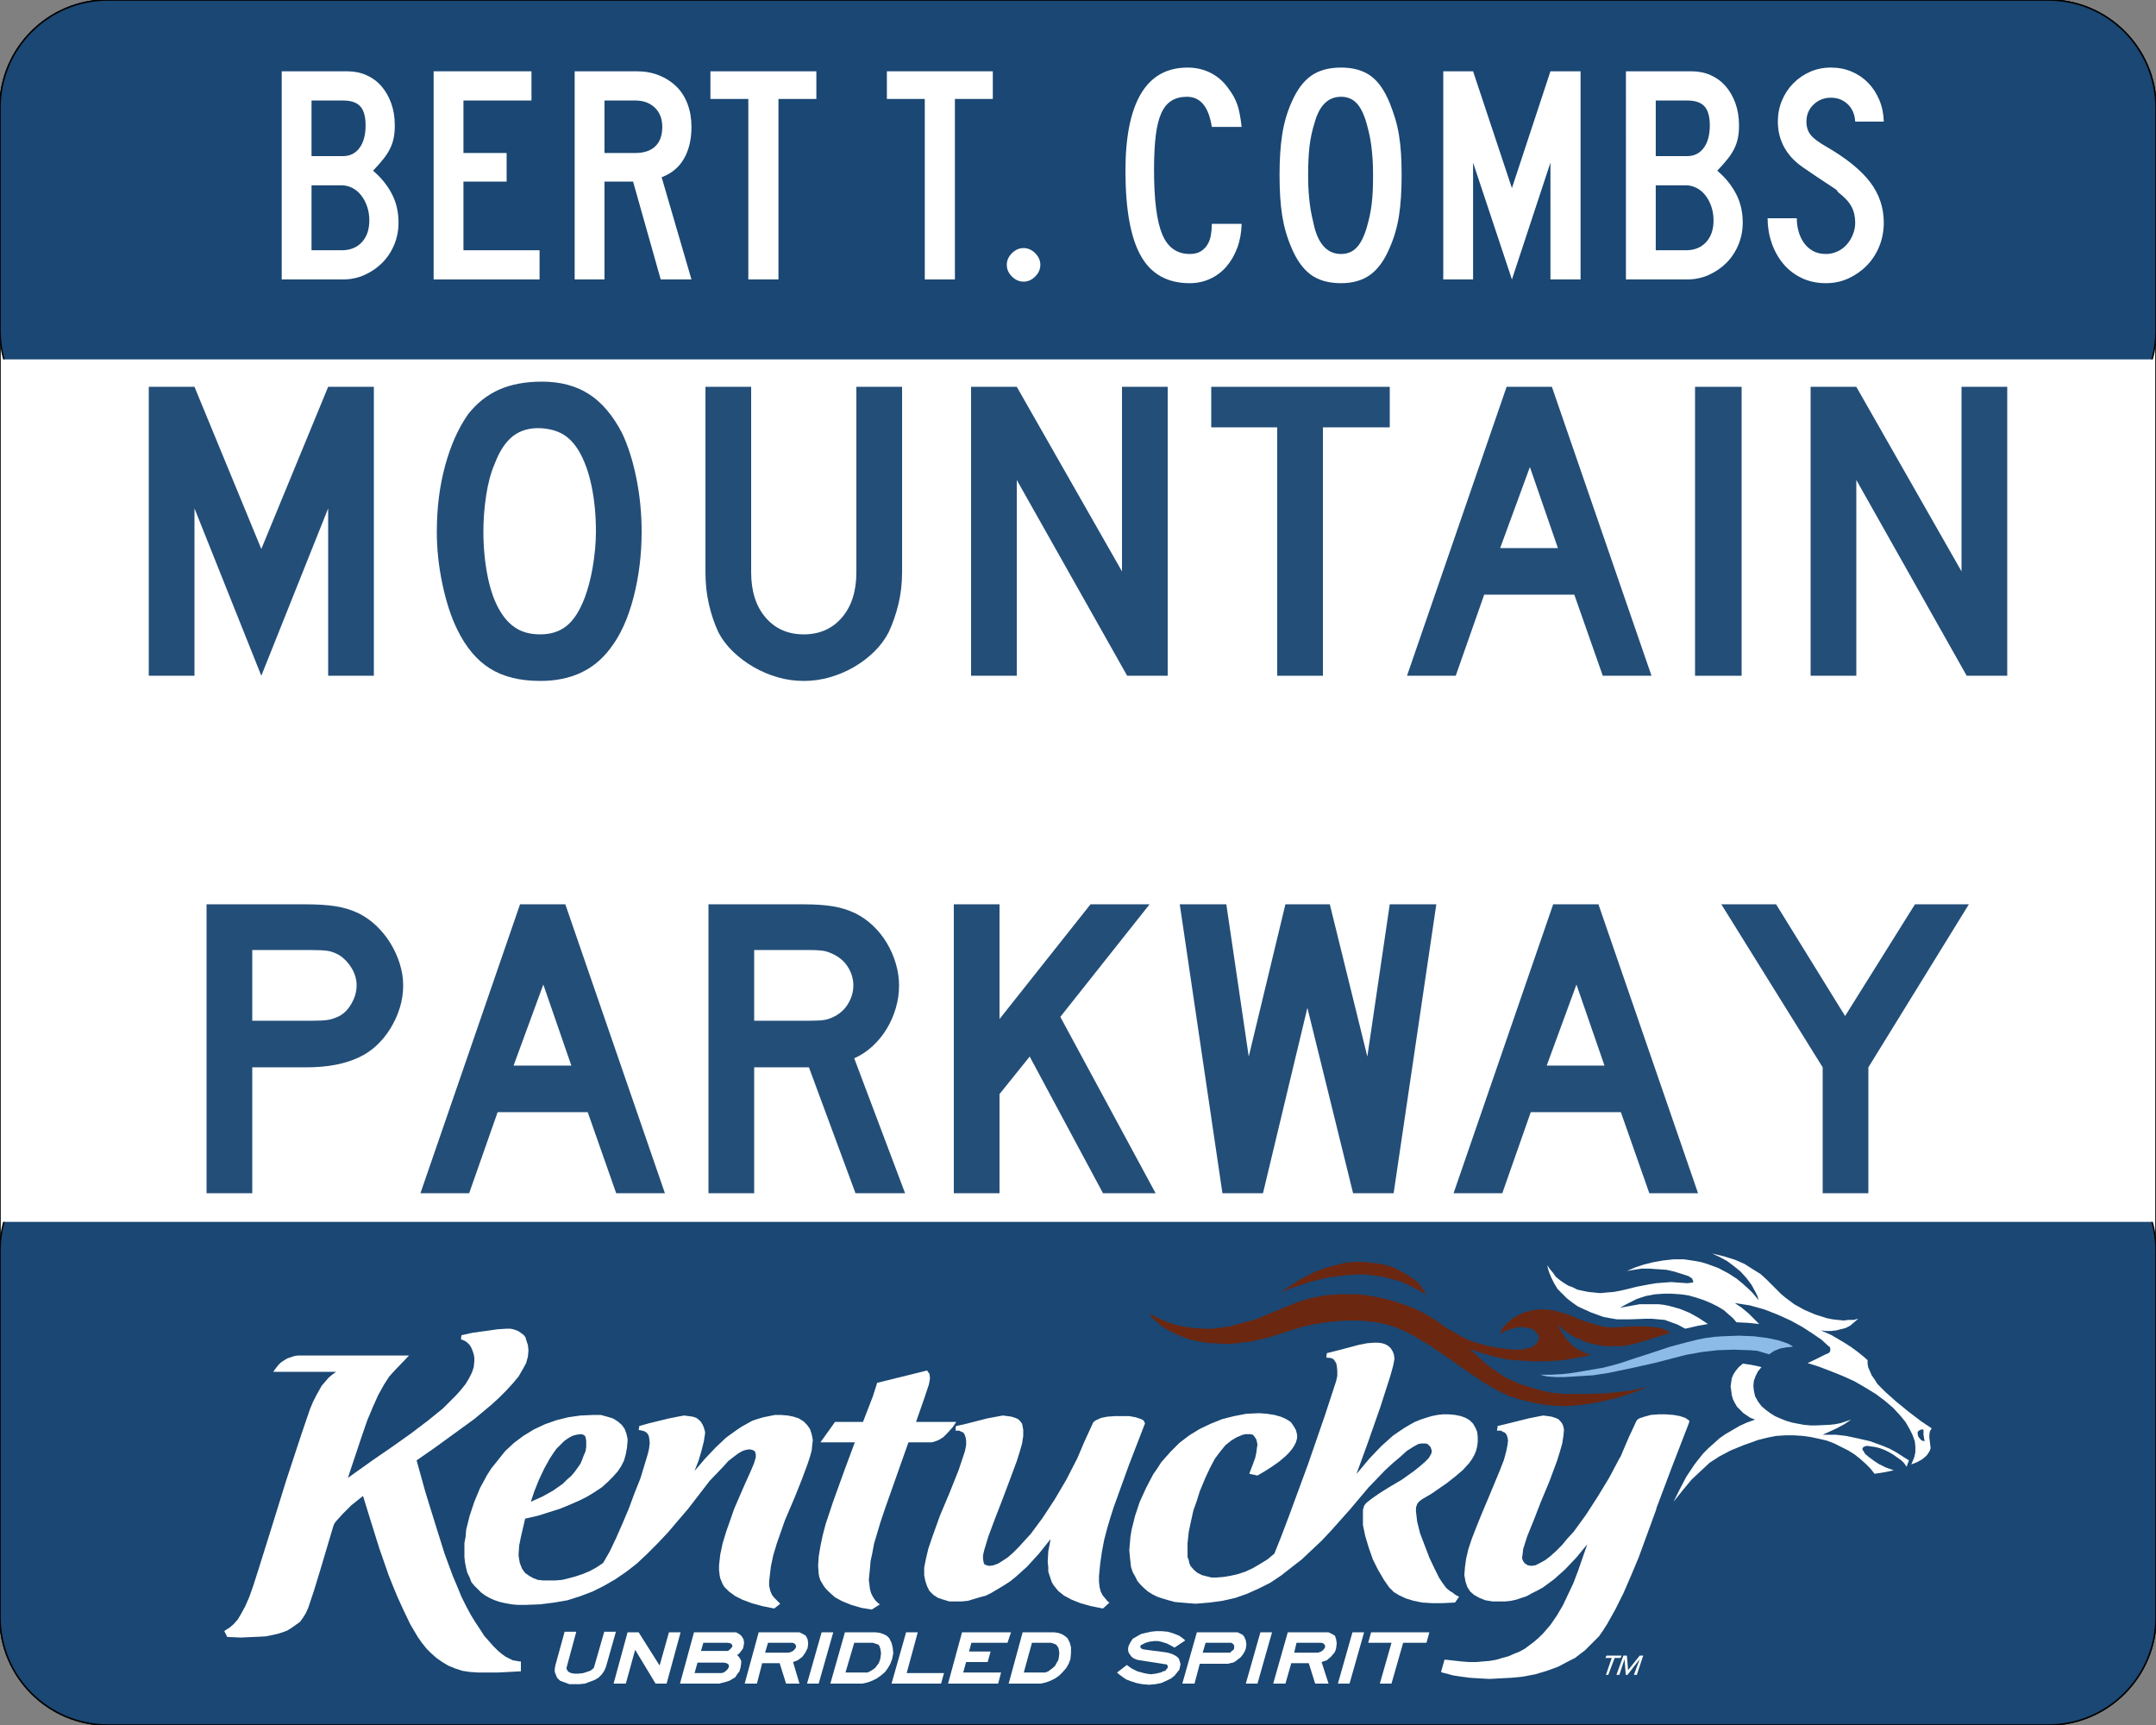 <?xml version="1.0" encoding="UTF-8" standalone="no"?>
<!-- Generator: Adobe Illustrator 14.0.0, SVG Export Plug-In . SVG Version: 6.00 Build 43363)  -->

<svg
   xmlns:dc="http://purl.org/dc/elements/1.1/"
   xmlns:cc="http://creativecommons.org/ns#"
   xmlns:rdf="http://www.w3.org/1999/02/22-rdf-syntax-ns#"
   xmlns:svg="http://www.w3.org/2000/svg"
   xmlns="http://www.w3.org/2000/svg"
   xmlns:xlink="http://www.w3.org/1999/xlink"
   xmlns:sodipodi="http://sodipodi.sourceforge.net/DTD/sodipodi-0.dtd"
   xmlns:inkscape="http://www.inkscape.org/namespaces/inkscape"
   version="1.1"
   x="0px"
   y="0px"
   width="353.553"
   height="282.843"
   viewBox="0 0 750 600"
   enable-background="new 0 0 750 600"
   xml:space="preserve"
   id="svg2"
   inkscape:version="0.48+devel r10099"
   sodipodi:docname="Mountain Parkway fair use.svg"><rect x="0" y="0" width="750" height="600" fill="#808080" stroke="none"/><defs
   id="defs115" /><sodipodi:namedview
   pagecolor="#ffffff"
   bordercolor="#666666"
   borderopacity="1"
   objecttolerance="10"
   gridtolerance="10"
   guidetolerance="10"
   inkscape:pageopacity="0"
   inkscape:pageshadow="2"
   inkscape:window-width="640"
   inkscape:window-height="480"
   id="namedview113"
   showgrid="false"
   inkscape:zoom="0.43666667"
   inkscape:cx="375"
   inkscape:cy="300"
   inkscape:window-x="0"
   inkscape:window-y="0"
   inkscape:window-maximized="0"
   inkscape:current-layer="svg2" />
<g
   id="Base_area">
	<path
   id="Outline"
   fill="#FFFFFF"
   stroke="#000000"
   stroke-width="0.5"
   d="M750,562.5c0,20.711-16.79,37.5-37.5,37.5h-675   C16.789,600,0,583.211,0,562.5v-525C0,16.789,16.789,0,37.5,0h675C733.21,0,750,16.789,750,37.5V562.5z" />
	<g
   id="Lower_tab_1_">
		<defs
   id="defs7">
			<rect
   id="SVGID_1_"
   y="425"
   width="750"
   height="175" />
		</defs>
		<clipPath
   id="SVGID_2_">
			<use
   xlink:href="#SVGID_1_"
   overflow="visible"
   id="use11" />
		</clipPath>
		<path
   clip-path="url(#SVGID_2_)"
   fill="#1A4773"
   stroke="#000000"
   stroke-width="0.5"
   d="M750,562.5    c0,20.71-16.789,37.5-37.5,37.5h-675C16.79,600,0,583.21,0,562.5V435c0-20.711,16.79-37.5,37.5-37.5h675    c20.711,0,37.5,16.789,37.5,37.5V562.5z"
   id="path13" />
	</g>
	<g
   id="g4"
   transform="translate(0,-656.89)">
		<path
   id="path6"
   
   fill="#FFFFFF"
   d="M213.648,1224.444h-3.445l-3.446,11.96l0,0l-0.203,0.607    l-0.405,0.406l-0.811,0.607l-0.608,0.203l-1.824,0.608l-1.824,0.202l0,0h-1.217l-1.216-0.202l-0.811-0.406l-0.405-0.405l0,0    l-0.406-0.811l0.203-0.811l3.243-11.96h-4.054l-3.243,11.758l0,0l-0.203,1.216v1.013l0.405,1.014l0.405,1.014l0,0l1.014,1.014    l1.622,0.607l1.621,0.609h2.027l0,0h1.622l1.824-0.203l1.621-0.608l1.622-0.607l1.419-0.812l1.216-1.216l0.812-1.217l0.607-1.419    l3.446-12.162H213.648z" />
		<path
   id="path8"
   
   fill="#FFFFFF"
   d="M236.351,1224.647h-3.647l0,0l-3.244,11.555l0,0    l-7.297-11.555h-3.852l-4.864,17.838h4.257l0,0l3.243-11.757l0,0l7.094,11.757h3.852l4.865-17.838H236.351z" />
		<path
   id="path10"
   
   fill="#FFFFFF"
   d="M241.824,1224.647h-0.405l-4.865,17.838h13.581l0,0    l2.433-0.608l1.216-0.405l1.014-0.608l1.014-0.607l0.608-1.014l0.811-1.014l0.405-1.419l0,0l0.203-1.419l0,0v-0.812l-0.405-0.81    l-0.406-0.608l-0.607-0.608l0,0l0.811-0.608l0.608-0.811l0.608-0.811l0.202-0.812l0,0l0.202-1.216l0,0l-0.202-1.217l-0.608-1.013    l0,0l-0.607-0.608l-0.608-0.405l-0.811-0.405h-0.811H241.824z M257.635,1236.809L257.635,1236.809L257.635,1236.809z     M251.757,1235.188L251.757,1235.188l1.014,0.202l0.607,0.405l0,0l0.203,0.608l0,0v0.202l0,0l-0.405,0.812l-0.608,0.607    l-0.811,0.608l-0.811,0.203l0,0h-9.325l0,0l1.014-3.648l0,0H251.757z M253.176,1228.295L253.176,1228.295l1.014,0.202l0.405,0.406    l0,0l0.202,0.405l0,0v0.202l0,0l-0.405,0.608l-0.608,0.608l-0.607,0.405h-0.812l0,0h-8.514l0,0l0.812-2.838l0,0H253.176z" />
		<path
   id="path12"
   
   fill="#FFFFFF"
   d="M264.324,1224.647h-0.405l-4.865,17.838h4.257l0,0    l1.824-7.095l0,0h6.081l0,0l2.23,7.095h4.661l0,0l-2.229-7.5l0,0l1.622-0.608l1.621-1.216l1.014-1.419l0.405-0.812l0.406-0.811    l0,0l0.202-1.622l0,0l-0.202-1.419l-0.608-1.216l0,0l-0.608-0.405l-0.811-0.405l-0.812-0.405h-1.013H264.324z M275.676,1228.295    L275.676,1228.295l0.607,0.202l0.406,0.406l0,0l0.202,0.405v0.405l0,0v0.203l0,0l0,0l-0.405,0.607l-0.608,0.608l-0.811,0.405    l-0.811,0.203l0,0h-8.108l0,0l1.014-3.446l0,0H275.676z M277.703,1230.12L277.703,1230.12L277.703,1230.12z" />
		<path
   id="path14"
   
   fill="#FFFFFF"
   d="M289.257,1224.647h-3.446l-5.067,17.838h4.054l5.067-17.838    H289.257z" />
		<path
   id="path16"
   
   fill="#FFFFFF"
   d="M294.121,1224.647h-0.202l-5.068,17.838H300l0,0    l1.824-0.406l1.622-0.607l1.621-0.811l1.419-1.014l1.419-1.217l1.014-1.419l0.811-1.419l0.608-1.621l0,0l0,0l0.405-2.027    l-0.203-2.026l-0.405-1.622l-0.811-1.621l0,0l-0.811-0.812l-1.217-0.607l-1.216-0.405l-1.419-0.203H294.121z M303.648,1228.295    L303.648,1228.295l0.608,0.202l0.607,0.204l0.608,0.202l0.405,0.405l0,0l0.203,0.608l0.202,0.607l0.203,1.419l0,0l-0.203,1.622    l0,0l0,0l-0.202,0.811l-0.405,1.014l-0.608,0.812l-0.608,0.81l-0.811,0.608l-1.014,0.608l-0.811,0.405h-1.014l0,0h-6.689l0,0    l3.041-10.338l0,0H303.648z M307.095,1233.769L307.095,1233.769L307.095,1233.769z" />
		<path
   id="path18"
   
   fill="#FFFFFF"
   d="M318.851,1224.647h-3.647l-5.068,17.838h17.229l1.014-3.648    l0,0h-12.973l0,0l3.852-14.189H318.851z" />
		<path
   id="path20"
   
   fill="#FFFFFF"
   d="M351.081,1224.647h-16.419l-4.865,17.838h17.433    l1.014-3.852l0,0h-13.176l0,0l1.014-3.648l0,0h7.5l1.014-3.648l0,0h-7.5l0,0l0.811-3.041l0,0h12.567l1.217-3.648H351.081z" />
		<path
   id="path22"
   
   fill="#FFFFFF"
   d="M356.148,1224.647h-0.405l-4.865,17.838h11.148l0,0    l1.824-0.406l1.622-0.607l1.622-0.811l1.419-1.014l1.216-1.217l1.217-1.419l0.811-1.419l0.607-1.621l0,0l0,0l0.203-2.027v-2.026    l-0.405-1.622l-0.812-1.621l0,0l-1.013-0.812l-1.014-0.607l-1.217-0.405l-1.418-0.203H356.148z M365.676,1228.295    L365.676,1228.295l0.607,0.202l0.608,0.204l0.405,0.202l0.406,0.405l0,0l0.404,0.608l0.203,0.607l0.203,1.419l0,0l-0.203,1.622    l0,0l0,0l-0.203,0.811l-0.607,1.014l-0.405,0.812l-0.812,0.81l-0.811,0.608l-0.811,0.608l-1.014,0.405h-1.014l0,0h-6.486l0,0    l2.838-10.338l0,0H365.676z M369.121,1233.769L369.121,1233.769L369.121,1233.769z" />
		<path
   id="path24"
   
   fill="#FFFFFF"
   d="M392.635,1229.309L392.635,1229.309l-0.202,0.811v0.811    l0.202,0.812l0.405,0.608l0,0l0.608,0.811l0.812,0.608l1.013,0.405l1.015,0.202l0,0l9.12,1.419l0,0h0.202l0.204,0.202l0,0    l0.202,0.406v0.607l0,0l-0.406,0.406l-0.404,0.607l-0.811,0.203l-0.812,0.405l-1.823,0.405l-1.623,0.203l0,0l-1.418-0.203    l-1.014-0.202l-2.23-0.608l-2.026-1.014l-1.419-1.013l-0.202-0.204l-3.446,2.636l0.406,0.405l0,0l0.81,0.608l0.811,0.608    l1.217,0.811l1.622,0.608l1.823,0.608l2.027,0.405l2.433,0.202l0,0l2.23-0.202l2.027-0.405l1.822-0.812l1.623-0.811l1.216-1.014    l0.812-1.014l0.81-1.014l0.203-1.014l0,0l0,0l0.202-0.811l-0.202-0.811l-0.203-0.608l-0.202-0.607l0,0l-0.607-0.608l-0.609-0.405    l-1.216-0.608l-1.419-0.405l-1.216-0.203l0,0l-6.284-0.811l0,0l-1.216-0.203l-0.405-0.202l-0.405-0.405l0,0v-0.203v-0.203l0,0    l0.202-0.405l0.405-0.202l1.217-0.608l1.419-0.405l1.622-0.202l0,0h1.215l1.014,0.202l2.026,0.607l1.623,0.812l1.014,0.608h0.202    l3.648-2.433l-0.405-0.406l0,0l-1.622-1.216l-2.027-0.811l-2.026-0.608l-2.229-0.202l0,0h-1.825l-1.825,0.202l-1.823,0.406    l-1.622,0.405l-1.419,0.811l-1.418,0.811l-0.812,1.216L392.635,1229.309z" />
		<path
   id="path26"
   
   fill="#FFFFFF"
   d="M416.555,1224.647h-0.204l-5.067,17.838h4.257l0,0    l1.824-6.893l0,0h9.934l0,0l0.607-0.202l1.015-0.202l0.81-0.405l1.014-0.812l0.812-0.608l0.811-1.013l0.607-1.014l0.406-1.014l0,0    l0,0l0.202-1.419l0,0l-0.202-1.419l-0.608-1.419l0,0l-0.608-0.608l-0.811-0.405l-0.812-0.405h-0.811H416.555z M428.311,1228.295    L428.311,1228.295l0.405,0.202l0.406,0.406l0,0l0.203,0.405v0.405l0,0v0.405l0,0l0,0l-0.203,0.608l-0.608,0.405l-0.608,0.608    H427.5l0,0h-9.122l0,0l1.014-3.446l0,0H428.311z M430.135,1230.323L430.135,1230.323L430.135,1230.323L430.135,1230.323    L430.135,1230.323L430.135,1230.323z" />
		<path
   id="path28"
   
   fill="#FFFFFF"
   d="M441.893,1224.647h-3.446l-5.067,17.838h4.054l5.067-17.838    H441.893z" />
		<path
   id="path30"
   
   fill="#FFFFFF"
   d="M448.175,1224.647h-0.202l-5.067,17.838h4.257l0,0    l2.027-7.095l0,0h6.081l0,0l2.229,7.095h4.662l0,0l-2.433-7.5l0,0l1.825-0.608l1.418-1.216l1.217-1.419l0.405-0.812l0.203-0.811    l0,0l0.202-1.622l0,0l-0.202-1.419l-0.405-1.216l0,0l-0.608-0.405l-0.812-0.405l-0.811-0.405h-1.014H448.175z M459.729,1228.295    L459.729,1228.295l0.608,0.202l0.405,0.406l0,0l0.203,0.405v0.405l0,0v0.203l0,0l0,0l-0.406,0.607l-0.607,0.608l-0.811,0.405    l-0.811,0.203l0,0h-8.109l0,0l0.812-3.446l0,0H459.729z M461.757,1230.12L461.757,1230.12L461.757,1230.12L461.757,1230.12z" />
		<path
   id="path32"
   
   fill="#FFFFFF"
   d="M473.92,1224.647h-3.447l-5.067,17.838h4.055l5.067-17.838    H473.92z" />
		<path
   id="path34"
   
   fill="#FFFFFF"
   d="M496.622,1224.647H476.96l-1.015,3.648l0,0h8.109l0,0    L480,1242.485h4.055l0,0l4.053-14.189l0,0h8.109l1.013-3.648H496.622z" />
		<path
   id="path36"
   
   fill="#FFFFFF"
   d="M560.675,1233.566h-2.229l0.407-0.811h5.27l-0.405,0.811    h-2.027l-2.229,5.878h-0.811L560.675,1233.566z" />
		<path
   id="path38"
   
   fill="#FFFFFF"
   d="M564.729,1232.755h1.216l0.407,5.067l0,0l4.053-5.067h1.217    l-2.229,6.688h-1.015l2.027-5.473l0,0l-4.256,5.473h-0.609l-0.405-5.473l0,0l-1.824,5.473h-1.013L564.729,1232.755z" />
		<path
   id="path40"
   
   fill="#FFFFFF"
   d="M586.217,1119.038l1.013-0.202l0,0l3.445-0.812l3.447-0.607    l0,0l-3.042-2.027l-3.242-1.824l-3.445-1.419l-3.649-1.014l-2.026-0.405l-1.824-0.203h-2.23h-2.027h-2.229l-2.23,0.405    l-4.662,0.812l0,0l3.042-1.622l2.838-1.418l3.04-1.014l3.242-0.609l3.042-0.202h2.838l3.04,0.202l2.838,0.406l2.838,0.811    l2.432,0.811l2.433,1.014l2.433,1.217l2.027,1.216l1.622,1.419l1.621,1.419l1.217,1.419l0,0l4.053,0.202l3.853,0.406l0,0    l-1.622-1.622l-2.027-2.026l-2.433-2.027l-2.433-1.622l0,0l2.635,0.405l2.637,0.405l5.067,1.42l4.661,1.824l4.46,2.027    l4.055,2.229l3.445,2.23l3.244,2.229l2.433,2.229l0,0l0.405,0.203l0.202,0.607v0.406v0.405l-0.202,0.405l-0.405,0.405    l-1.015,0.405l0,0l-3.242,1.621l-3.041,1.419l0,0l3.851,1.217l4.258,1.622l4.053,1.621l4.055,1.825l3.853,2.229l3.647,2.23    l3.243,2.433l2.837,2.432l0,0l2.433,2.636l1.825,2.229l1.419,2.433l1.014,2.026l0.81,2.23l0.204,1.824v2.026l-0.406,1.825    l-1.013,2.433l0,0l2.027-0.812l1.824-1.014l1.418-1.216l0.608-0.811l0.609-1.014l0,0l0.202-0.608v-0.607l-0.202-1.622    l-0.203-1.622v-1.014l0,0l0.203-1.216l0.607-1.013l0,0l-3.649-2.433l-4.256-3.244l-4.46-3.648l-3.649-3.243l0,0l-1.418-1.419    l-1.42-1.419l-1.013-1.621l-1.013-1.419l-0.609-1.419l-0.607-1.419l-0.203-1.216v-1.217l0,0l-1.622-1.419l-2.027-1.622    l-2.229-1.621l-2.229-1.419l-4.46-2.635l-3.649-1.622l0,0l1.825,0.203h1.622l1.824-0.203l1.621-0.405l1.622-0.405l1.622-0.812    l1.418-1.216l1.42-1.217l0,0l-1.622,0.405h-1.825l-1.62,0.204l-2.027-0.204l-1.825-0.202l-2.027-0.405l-3.851-1.216l-3.852-1.622    l-3.648-2.027l-1.622-1.216l-1.622-1.217l-1.418-1.216l-1.42-1.419l0,0l-1.62-1.621l-2.027-2.027l-2.027-1.824l-2.636-1.622    l-2.837-1.824l-3.243-1.419l-3.852-1.216l-4.258-1.014l0,0l2.635,1.216l2.636,1.419l2.433,1.825l2.229,1.824l2.027,2.229    l1.825,2.433l1.418,2.635l0.609,1.217l0.404,1.418l0,0l-2.027-2.432l-1.419-1.419l-2.026-1.825l-2.229-1.824l-2.838-1.823    l-3.446-1.825l-3.851-1.419l0,0l-2.027-0.608l-2.027-0.405l-4.055-0.607h-3.648l-3.649,0.405l-3.445,0.607l-3.242,0.812    l-3.041,1.014l-2.839,1.216l0,0l2.433-0.405l2.635-0.405h2.84l2.837,0.202l3.04,0.203l2.636,0.608l2.635,0.811l2.433,0.811l0,0    l1.217,0.811l0.203,0.608l0.202,0.405l0,0l-0.202,0.405h-0.407l-1.418,0.203l-3.04-0.203l0,0l-2.635-0.202l-2.636,0.202    l-2.637,0.203l-2.431,0.405l-4.257,0.811l-3.243,0.812l0,0l-2.637,0.607l-2.229,0.406l-2.432,0.202l-2.23,0.203l-2.027-0.203    l-2.027-0.202l-2.027-0.406l-1.823-0.405l-1.622-0.811l-1.622-0.608l-1.62-1.014l-1.42-1.014l-1.216-1.014l-1.015-1.419    l-1.013-1.216l-1.015-1.419l0,0l0.609,2.23l0.811,2.027l1.013,2.026l1.218,2.027l1.62,1.621l1.622,1.621l1.825,1.42l2.027,1.419    l2.229,1.014l2.229,1.013l2.229,0.812l2.23,0.811l2.229,0.405l2.433,0.405h2.229h2.027l0,0l5.676-0.203h2.229l2.23,0.203    l2.229,0.202l2.23,0.812l2.228,0.811L586.217,1119.038z" />
		<path
   id="path42"
   
   fill="#1A4773"
   d="M669.122,1154.106L669.122,1154.106h-0.812l-0.811,0.405    l-0.405,0.406v0.811l0,0l0.203,0.811l0.607,0.812l0.607,0.607l1.015,0.203l0,0l-0.202-1.014l-0.203-1.217V1154.106z" />
		<path
   id="path44"
   
   fill="#6C2710"
   d="M496.217,1107.283L496.217,1107.283l-1.015-1.622    l-1.215-1.824l-1.622-1.622l-2.027-1.419l-2.433-1.419l-2.635-1.419l-3.041-1.014l-3.242-0.607l-3.447-0.406l-3.647-0.202    l-4.055,0.405l-4.054,1.014l-2.229,0.608l-2.229,0.811l-2.23,0.811l-2.229,1.216l-2.433,1.217l-2.23,1.419l-2.432,1.622    l-2.433,1.621l0,0l3.446-1.419l3.243-1.014l3.445-1.216l3.243-0.812l3.244-0.81l3.445-0.406l3.243-0.405l3.041-0.202h3.243    l3.242,0.404l3.042,0.405l3.04,0.812l3.041,0.811l3.04,1.419l2.837,1.419L496.217,1107.283z" />
		<path
   id="path46"
   
   fill="#FFFFFF"
   d="M612.771,1132.417L612.771,1132.417l-1.216,1.419    l-0.812,1.621l-0.608,1.621l-0.202,1.825l0.202,1.824l0.405,1.824l1.015,1.824l1.216,1.621l0,0l1.419,1.217l1.621,1.216    l1.622,1.014l1.824,0.812l2.027,0.811l2.026,0.608l2.027,0.404l2.229,0.406l2.23,0.203h2.027l4.459-0.203l2.026-0.202l2.027-0.406    l1.824-0.607l1.825-0.608l0,0l-2.433,1.622l-2.635,1.419l-4.865,2.229l0,0h1.823h2.839l3.445,0.406l3.851,0.811l4.46,1.014    l2.229,0.811l2.23,0.812l2.433,1.013l2.229,1.216l2.23,1.419l2.229,1.42l-0.812,2.229l0,0l-0.811-1.216l-1.013-1.013l-1.42-1.014    l-1.42-1.014l-1.418-0.812l-1.622-0.81l-1.62-0.609l-1.622-0.404l0,0l-1.42-0.203l-1.418-0.202l-0.811,0.202l-0.609,0.405    l-0.202,0.607l0.405,0.608l0.609,1.014l1.215,1.014l0,0l1.622,1.217l1.823,1.216l2.433,1.217l2.839,1.013l0,0l-2.839,0.608    l-3.851,0.607l0,0l-1.42-1.823l-1.62-1.622l-1.825-1.622l-2.027-1.621l-2.229-1.419l-2.433-1.216l-2.433-1.217l-2.635-1.014    l-2.635-0.607l-2.838-0.608l-2.838-0.405l-3.04-0.203h-3.04l-3.244,0.203l-3.04,0.607l-3.243,0.812l0,0l-5.067,1.823l-4.46,1.825    l-3.853,2.026l-3.445,2.23l-3.04,2.837l-3.244,3.041l-3.04,3.649l-3.243,4.054l0,0l2.23-4.459l2.229-4.258l2.838-4.256    l1.418-1.825l1.622-2.026l1.825-1.825l1.824-1.621l2.025-1.824l2.027-1.419l2.433-1.419l2.433-1.419l2.635-1.216l2.838-1.014l0,0    l-1.62-0.608l-1.218-0.811l-1.215-0.812l-1.217-1.216l-1.014-1.013l-0.812-1.419l-0.607-1.217l-0.405-1.419l-0.203-1.622    l-0.202-1.419l0.202-1.418l0.203-1.419l0.607-1.419l0.812-1.217l1.013-1.216l1.419-1.216l0,0l2.838,0.404l2.027,0.405    L612.771,1132.417z" />
		<path
   id="path48"
   
   fill="#8DBBE7"
   d="M608.92,1126.538L608.92,1126.538l-5.88-0.202l-5.675,0.202    l-5.271,0.608l-5.675,1.014l0,0l-10.947,2.837l-7.298,1.622l-8.715,1.824l0,0l-5.271,0.812l-6.487,0.405l-3.242,0.202h-3.243    l-3.042-0.202l-2.432-0.608l0,0h3.649l3.851-0.202l3.649-0.406l3.647-0.607l7.095-1.217l3.243-0.811l2.839-0.812l0,0l5.473-1.823    l5.676-1.824l6.08-2.027l6.082-1.621l0,0l3.243-0.812l3.04-0.607l3.042-0.406l3.04-0.202l5.473-0.203l5.27,0.203l4.663,0.608    l3.852,0.81l3.04,1.014l1.216,0.608l0.812,0.608l0,0l-2.229,0.202l-2.23,0.405l-2.027,0.812l-1.824,1.216l0,0l-2.027-0.607    l-2.025-0.608L608.92,1126.538z" />
		<path
   id="path50"
   
   fill="#6C2710"
   d="M581.149,1120.457L581.149,1120.457l-1.42-0.811    l-1.419-0.608l-1.823-0.405l-1.622-0.203l-3.445-0.202h-3.245l0,0l-3.647,0.202l-3.447,0.203l-3.04-0.203l-1.418-0.405    L555,1117.62l0,0l-2.635-0.811l-2.433-0.812l-4.258-1.823l-2.025-0.608l-2.027-0.608l-2.229-0.405l-2.23-0.202l0,0h-2.229    l-2.23,0.405l-2.432,0.607l-2.23,1.014l-2.027,1.216l-1.823,1.622l-0.812,0.811l-0.607,0.812l-0.608,1.014l-0.405,1.013l0,0    l1.823-1.013l1.825-0.608l2.027-0.608l2.027-0.203l0,0l1.215,0.203l1.015,0.203l1.013,0.202l0.811,0.405l0.609,0.608l0.607,0.608    l0.405,0.608l0.203,0.607l0,0v0.608l-0.203,0.607l-0.405,0.812l-0.81,0.811l-1.015,0.811l-1.825,0.405l-2.228,0.406h-2.84l0,0    l-3.242-0.406l-2.838-0.405l-2.838-0.607l-2.838-0.812l-2.635-0.811l-2.635-1.217l-2.838-1.621l-2.839-1.621l0,0l-3.445-2.433l0,0    l-3.243-2.027l-3.447-1.824l-3.445-1.419l-3.445-1.216l-3.446-1.014l-3.648-0.812l-3.446-0.607l-3.243-0.406h-3.445h-3.243    l-3.244,0.204l-3.04,0.405l-3.04,0.607l-2.839,0.811l-2.635,0.812l-2.433,1.013l0,0l-5.879,2.433l-5.877,2.433l-3.041,0.811    l-3.041,0.812l-2.838,0.811l-3.041,0.405l-3.04,0.405h-3.041l-3.041-0.202l-3.242-0.406l-3.04-0.607l-3.244-1.014l-3.243-1.419    l-3.243-1.621l0,0l1.217,1.621l1.621,1.419l1.622,1.419l2.026,1.216l2.23,1.217l2.432,1.014l2.636,1.014l2.635,0.607l3.041,0.608    l3.04,0.202l3.041,0.203h3.243l3.243-0.405l3.445-0.406l3.446-0.81l3.446-0.812l0,0l8.107-2.635l4.258-1.217l4.256-0.811    l4.459-0.608l4.865-0.404h5.067l5.473,0.607l0,0l3.245,0.608l3.242,1.013l3.04,1.217l3.245,1.622l3.04,1.823l3.04,1.825    l6.284,4.257l6.283,4.459l6.08,4.055l3.042,1.823l3.04,1.622l3.04,1.419l3.243,1.014l0,0l4.055,1.013l4.055,0.812l3.851,0.405    l4.055,0.202l0,0l5.473-0.405l0,0l2.433-0.404l2.837-0.405l6.487-1.42l3.243-1.013l3.04-1.014l2.838-1.014l2.229-1.014l0,0    l-3.445,0.811l-3.649,0.608l-3.851,0.405l-3.649,0.405l-7.093,0.203h-6.285h-0.811l0,0l-4.257-0.405l-3.851-0.812l-3.447-1.014    l-3.445-1.014l0,0l-2.837-1.215l-2.636-1.217l-2.432-1.622l-2.433-1.621l-2.027-1.621l-2.027-1.825l-3.648-3.446l0,0l2.433,1.014    l2.635,0.812l2.636,0.811l2.837,0.608l2.636,0.608l2.837,0.202l5.473,0.405h5.473l5.475-0.405l5.067-0.811l4.863-1.014l0,0    l-2.025-0.608l-2.027-1.014l-2.027-1.216l-1.622-1.621l-1.418-1.623l-1.015-1.621l-1.013-1.621l-0.405-1.419l0,0l0.811,1.013    l1.015,1.014l1.215,0.812l1.42,1.014l1.418,0.81l1.622,0.609l1.622,0.81l1.823,0.608l2.027,0.405l1.825,0.406l2.229,0.202h2.025    h2.23l2.229-0.202l2.23-0.406l2.229-0.607l1.42-0.406l0,0L581.149,1120.457z" />
		<path
   id="path52"
   
   fill="#FFFFFF"
   d="M176.351,1119.038L176.351,1119.038l-3.243,0.203    l-4.257,0.608l-4.459,0.607l-3.648,0.812h-0.203l-0.202,1.419l0.405,0.202l0,0l1.014,0.405l0.811,0.608l0.811,0.811l0.608,1.014    l0.405,1.014l0.405,1.216l0.203,1.217v1.216l0,0l0,0l0,0l-0.203,2.027l-0.607,1.824l-1.014,2.027l-1.217,2.026l-1.621,2.027    l-1.824,2.027l-2.23,2.229l-2.229,2.23l-5.271,4.257l-5.878,4.459l-6.284,4.46l-6.486,4.459l0,0l-9.121,6.486l0,0l4.662-13.986    l2.026-5.878l2.027-4.864l1.824-4.055l2.027-3.649l1.824-2.837l2.229-2.433l0,0l4.662-4.865h-38.716l0,0l-1.217,0.203    l-1.216,0.405l-1.216,0.405l-1.014,0.608l-1.217,0.811l-0.811,0.811l-0.811,1.014l-0.608,0.811l-0.405,0.608l0,0h21.892l0,0    l-1.419,1.014l-1.216,1.014l-1.217,1.419l-1.216,1.419l-1.014,1.824l-1.014,1.824l-1.014,2.026l-1.013,2.433l0,0l-3.041,8.919    l-5.271,16.014l-5.473,17.635l-4.257,13.582l0,0l-1.621,5.067l-1.419,4.055l-1.419,3.242l-1.419,2.636l-1.217,2.027l-1.419,1.621    l-1.419,1.216l-1.621,1.014l-0.203,0.203l1.014,2.027h0.203l0,0l4.459,0.202l4.46-0.202l4.257-0.203l2.026-0.405l1.824-0.405    l2.027-0.608l1.622-0.608l1.621-1.014l1.419-1.014l1.419-1.014l1.014-1.419l1.014-1.621l0.811-1.824l0,0l2.027-6.081l2.229-7.297    l4.46-15l0,0l0.404-1.014l0.812-1.014l2.229-2.433l2.838-2.838l4.054-3.243l0,0l2.636,8.514l3.04,9.729l3.243,9.325l1.622,4.054    l1.419,3.446l0,0l2.229,4.864l2.229,4.662l2.636,4.46l1.419,2.026l1.621,2.027l1.622,1.621l1.824,1.622l2.026,1.419l2.027,1.217    l2.433,1.013l2.433,0.811l2.635,0.405l3.041,0.203h0.202l0,0h6.486l4.055-0.203l3.648-0.202h0.405v-3.445h-0.405l0,0l-1.216-0.204    l-1.217-0.202l-1.216-0.607l-1.216-0.608l-1.42-1.014l-1.419-1.217l-1.418-1.419l-1.622-1.823l-1.621-1.825l-1.42-2.229    l-1.621-2.432l-1.622-2.636l-1.621-3.041l-1.622-3.242l-1.419-3.446l-1.621-3.852l0,0l0,0l-2.838-7.702l-3.243-10.339    l-3.446-11.148l-3.04-10.945l0,0l6.688-4.662l6.689-4.865l6.689-4.865l6.081-5.067l2.635-2.433l2.433-2.433l2.229-2.433    l2.027-2.432l1.419-2.433l1.216-2.23l0.608-2.229l0.202-2.23l0,0l-0.202-1.824l-0.608-1.824l0,0l-0.202-0.812l-0.608-0.81    l-0.811-0.608l-0.812-0.608l-0.811-0.405l-1.216-0.405l-1.014-0.203H176.351z" />
		<path
   id="path54"
   
   fill="#FFFFFF"
   d="M322.297,1133.633l-17.229,4.257v0.202l0,0l-1.419,4.46    l-3.445,8.919l0,0h-9.73l-5.067,7.095l0,0h11.959l0,0l-3.243,8.717l-1.621,4.459l0,0l-2.636,7.297l-2.635,7.905l-1.014,3.852    l-0.811,3.852l-0.608,3.648l-0.202,3.243l0,0l0.202,2.838l0,0l0.203,1.014l0.405,1.216l0.608,1.014l0.607,1.014l0.812,1.014    l1.014,1.014l2.026,1.824l2.635,1.419l3.041,1.216l3.446,1.014l3.648,0.608l0,0l2.838-1.824l-0.608-0.406l0,0l-1.014-1.014    l-0.811-1.215l-0.608-1.217l-0.405-1.419l0,0l-0.202-1.622l-0.203-1.621l0,0l0.405-4.054l0.203-2.433l0.608-2.839l0.607-3.242    l1.014-3.446l1.216-4.054l1.42-4.258l0,0l8.311-23.513l0,0h7.297l0,0h0.811l0.812-0.203l1.621-0.607l1.622-1.014l1.216-1.217    l2.027-2.229l0.811-1.217l0.405-0.607l0,0h-13.986l0,0l2.838-8.108l1.621-4.865l0,0l0.203-1.013l0.203-1.216l0,0l-0.203-1.622    l-0.405-0.405l-0.202-0.405l-0.203-0.203H322.297z" />
		<path
   id="path56"
   
   fill="#FFFFFF"
   d="M569.189,1151.269L569.189,1151.269L569.189,1151.269    l-2.635,5.675l-2.433,5.676l0,0l-0.405,1.014l-0.204,0.203l0,0l-3.647,6.892l-4.055,6.689l-4.054,6.284l-4.257,5.877l-2.229,2.433    l-2.027,2.433l-2.026,2.027l-1.824,1.621l-1.825,1.419l-1.824,1.014l-1.621,0.812l-1.42,0.202l0,0l-1.215-0.202l-1.015-0.608    l-0.607-0.811l-0.405-1.014l0,0l0.202-1.419l0.203-1.824l1.419-4.459l2.229-5.474l2.433-6.284l0,0l3.042-7.297l2.635-7.095    l1.013-3.243l0.811-2.838l0.407-2.635l0.202-2.027l0,0l-0.202-1.217l-0.407-1.014l-0.607-0.81l-0.811-0.812l-1.015-0.405    l-1.215-0.405l-1.42-0.203l-1.621-0.202l0,0l-2.027,0.405l-3.04,0.608l-6.487,1.621l-4.257,1.014v0.405l-0.202,1.216h0.406l0,0    h1.013l0.608,0.406l0.607,0.202l0.609,0.608l0,0l0.405,1.014l0.202,1.216l-0.202,1.621l-0.405,2.027l0,0l-0.812,3.041    l-1.418,3.648l-3.446,8.311l0,0l-3.243,7.703l-1.622,4.054l-1.418,3.648l-1.217,3.649l-0.811,3.445l-0.405,3.041l-0.202,2.636l0,0    l0.405,2.229l0.607,1.825l1.015,1.621l1.418,1.217l1.824,1.014l2.027,0.81l2.433,0.406h2.838l0,0h1.824l1.823-0.202l1.825-0.406    l1.824-0.607l1.823-0.609l1.825-1.013l2.027-1.014l1.824-1.014l3.851-2.837l3.853-3.446l3.851-4.054l3.852-4.663l0,0l-3.242,9.324    l-1.622,4.257l-1.825,3.852l-1.823,3.852l-2.027,3.446l-2.229,3.242l-2.433,2.839l0,0l-1.622,1.621l-1.621,1.419l-1.622,1.216    l-1.622,1.217l-1.823,1.014l-2.027,0.811l-1.824,0.811l-2.23,0.608l-2.027,0.608l-2.229,0.404l-2.433,0.204l-2.229,0.202h-2.637    l-2.635-0.202l-5.473-0.608H502.5l-1.216,4.256l0.405,0.203l0,0l3.851,1.014l2.635,0.405l3.042,0.405l3.243,0.203l3.647,0.202    l3.853-0.202l3.851-0.203l4.055-0.405l4.257-0.811l4.053-1.217l3.853-1.419l3.851-2.027l2.027-1.013l1.824-1.419l1.623-1.217    l1.62-1.621l1.622-1.621l1.622-1.622l0,0l1.418-2.027l1.42-2.229l2.838-5.067l2.837-5.676l2.636-6.081l2.635-6.283l2.229-6.082    l3.851-10.541l0,0l0.204-0.81l0,0l5.271-13.986l5.878-15.204l0,0l0.202-0.607l0,0v-0.405l-0.202-0.203l-0.607-0.405l-0.608-0.405    l0,0l-1.824-0.608l-2.23-0.405l-2.635-0.202h-2.635l-2.636,0.202l-2.229,0.608l-1.825,0.608l-0.607,0.405L569.189,1151.269z" />
		<path
   id="path58"
   
   fill="#FFFFFF"
   d="M348.851,1149.242L348.851,1149.242l-2.229,0.405    l-3.243,0.608l-7.095,1.823l-3.648,0.812l-0.202,0.405v1.216h0.405l0,0h0.811l0.811,0.406l0.608,0.202l0.405,0.608l0,0    l0.405,1.014l0.203,1.216v1.621l-0.405,2.027l0,0l-1.014,3.041l-1.216,3.648l-3.243,8.108l0,0l-3.244,7.702l-2.838,7.905    l-1.216,3.649l-0.811,3.445l-0.608,3.041v2.636l0,0l0.405,2.026l0.608,1.824l0.811,1.622l1.419,1.419l1.621,1.014l1.825,0.607    l2.027,0.608h2.432l0,0h2.027l2.027-0.202l2.026-0.609l2.027-0.607l2.229-0.608l2.027-1.014l2.026-1.216l2.027-1.217l2.229-1.419    l2.027-1.621l2.027-1.824l2.026-1.824l4.055-4.459l4.054-5.068l0,0l-0.811,4.257l-0.203,3.648l0,0l0.203,1.824v1.622l0,0    l0.405,1.217l0.405,1.215l0.405,1.217l0.608,1.014l0.811,1.014l0.811,1.014l1.014,0.811l1.014,0.811l2.636,1.419l3.039,1.216    l3.65,1.014l4.054,0.812h0.202l2.23-2.027l-0.609-0.405l0,0l-1.013-1.216l-0.811-1.014l-0.608-1.217l-0.405-1.621l0,0    l-0.203-1.825v-1.823l0.405-4.258l0.608-4.256l0.812-4.257l1.013-3.852l1.014-3.446l1.216-3.851l0,0l5.271-14.595l5.473-14.189    l0,0l0,0l0.203-0.406l-0.203-0.607l-0.405-0.608l-0.811-0.405l0,0l-1.824-0.607l-2.23-0.406h-2.432h-2.636l-2.635,0.203    l-2.027,0.405l-1.824,0.811l-0.608,0.406l-0.405,0.405l0,0l-3.242,7.095l-2.23,5.27l0,0l-3.851,7.5l-4.055,6.892l-4.257,6.487    l-4.054,5.473l-2.23,2.433l-2.026,2.229l-1.824,1.824l-1.824,1.621l-1.825,1.217l-1.621,1.014l-1.622,0.608l-1.418,0.202l0,0    l-1.014-0.202l-0.812-0.406l-0.202-0.607l-0.203-1.217l0,0v-1.216l0.405-1.824l1.419-4.662l2.027-5.474l2.433-6.283l0,0l2.838-7.5    l2.635-7.095l1.014-3.243l0.811-2.838l0.406-2.635v-2.027l0,0l-0.203-1.217l-0.203-1.014l-0.607-0.81l-0.812-0.812l-1.014-0.405    l-1.216-0.405l-1.419-0.203L348.851,1149.242z" />
		<path
   id="path60"
   
   fill="#FFFFFF"
   d="M477.973,1123.904L477.973,1123.904l-2.433,0.202    l-3.04,0.608l-6.893,1.824l-4.053,1.014v0.203l-0.203,1.216l0.405,0.203l0,0h0.811l0.812,0.202l0.608,0.406l0.405,0.607l0,0    l0.405,0.607l0.202,0.812l0.202,1.824l0,0v1.824l-0.404,1.825l0,0l-3.852,11.756l-5.879,17.027l-6.486,17.636l-2.838,7.5    l-2.432,6.081l0,0l-2.433,2.026l-2.636,1.621l-2.433,1.42l-2.636,1.216l-2.432,0.811l-2.636,0.608l-2.433,0.405l-2.433,0.202l0,0    h-1.823l-1.622-0.404l-1.622-0.405l-1.62-0.812l-1.218-1.014l-1.215-1.419l-0.406-1.014l-0.202-1.014l-0.406-1.014v-1.215l0,0    v-3.649l0.406-3.851l0.811-3.853l0.811-3.647l1.216-3.446l1.014-3.244l2.027-4.864l0,0l1.622-3.445l1.621-3.041l1.825-2.433    l1.824-2.23l2.026-1.621l2.027-1.216l2.027-0.812l1.014-0.202h1.014l0,0H435l0.811,0.202l0.405,0.406l0.406,0.607l0,0l0.405,0.608    l0.202,0.811l0.203,1.014l-0.203,1.216l-0.202,1.622l-0.405,1.824l-0.812,2.23l-1.013,2.635l-0.203,0.607l2.838,0.608l0,0l0,0    l2.433-1.418l2.229-1.419l2.635-1.825l2.433-2.027l1.217-1.216l1.014-1.217l0.81-1.215l0.609-1.217l0.404-1.419v-1.217l0,0    l-0.404-1.621L450,1152.89l-1.013-1.419l-1.622-1.014l-1.825-0.811l-2.229-0.608l-2.637-0.405l-2.635-0.203l0,0l-4.459,0.203    l-4.256,0.811l-4.055,1.014l-4.055,1.621l-3.852,1.825l-3.648,2.229l-3.446,2.636l-3.04,3.04l0,0l-1.622,1.824l-1.62,1.824    l-1.42,2.23l-1.419,2.026l-2.433,4.662l-2.229,4.865l-1.623,4.864l-1.216,4.865l-0.406,2.433l-0.202,2.433l-0.203,2.229    l0.203,2.229l0,0l0.202,1.824l0.204,1.824l0.608,1.825l0.81,1.419l0.811,1.621l1.015,1.216l1.216,1.217l1.419,1.216l1.622,1.014    l1.621,0.812l1.824,0.607l2.027,0.607l2.229,0.608l2.229,0.203l2.432,0.202l2.637,0.203l0,0l4.863-0.405l4.461-0.607l4.459-1.014    l4.055-1.419l4.054-1.825l4.055-2.026l3.647-2.433l3.649-2.838l3.648-2.838l3.446-3.243l3.445-3.243l3.243-3.446l6.689-7.5    l6.487-7.702l0.405-0.405l0,0l5.271-5.474l2.635-2.433l2.635-2.229l2.23-2.027l2.229-1.418l1.823-1.014l1.015-0.203h0.81l0,0    h0.608l0.812,0.203l0.607,0.608l0.405,0.405l0,0l0.203,0.607l0.202,0.608v0.607l-0.202,0.608l0,0l-0.811,1.419l-1.42,1.419    l-1.62,1.419l-2.027,1.621l-4.258,3.041l-4.459,2.636l0,0l-3.243,2.027l-2.635,1.823l-1.825,1.419l-0.607,0.608l-0.405,0.608l0,0    l-0.405,1.418v1.623v1.823v1.825l0.811,3.852l1.217,4.054l1.418,4.054l1.825,3.648l2.027,3.446l1.823,2.635l0,0l1.622,1.622    l2.027,1.216l2.229,1.014l2.635,0.812l3.041,0.607l3.242,0.202h3.853l4.053-0.202h0.204l1.418-2.026l-1.215-0.608l0,0    l-1.015-0.812l-1.013-0.607l-1.218-1.014l-1.215-1.622l0,0l-1.218-1.824l-1.62-3.243l-1.825-3.851l-1.622-4.258l-1.62-4.256    l-1.015-4.055l-0.202-1.824l-0.203-1.621v-1.419l0.405-1.217l0,0l0.607-0.811l1.015-0.812l3.445-2.026l0,0l5.271-3.648l2.839-2.23    l2.635-2.229l2.229-2.433l1.015-1.419l0.811-1.419l0.607-1.419l0.407-1.621l0.202-1.622v-1.621l0,0l-0.202-1.824l-0.609-1.42    l-0.811-1.419l-1.216-1.216l-1.419-0.811l-1.623-0.608l-2.025-0.405l-2.229-0.202l0,0h-2.027l-1.825,0.202l-2.027,0.405    l-2.027,0.608l-1.823,0.608l-2.027,0.811l-1.824,1.014l-2.027,1.217l-1.823,1.216l-2.027,1.419l-4.055,3.648l-4.053,4.257    l-4.258,5.067l0,0l-0.202,0.202l0,0l4.053-11.148l4.257-12.161l3.447-10.744l1.013-3.648l0.405-2.23l0,0v-0.202l0,0l-0.202-1.419    l-0.405-1.014l-0.607-1.014l-0.812-0.811l-1.013-0.608l-1.217-0.405l-1.418-0.202H477.973z" />
		<path
   id="path62"
   
   fill="#FFFFFF"
   d="M202.095,1155.728L202.095,1155.728l0.811,0.202    l0.608,0.406l0.202,0.607l0.203,1.014l0,0v0.608l0,0v1.622l-0.203,1.418l-0.608,1.419l-0.607,1.622l-0.608,1.419l-1.014,1.419    l-1.014,1.419l-1.216,1.419l-1.419,1.216l-1.419,1.419l-3.446,2.433l-3.648,2.027l-4.054,1.824l0,0l1.216-3.649l1.622-4.054    l1.824-3.851l2.026-3.649l1.217-1.824l1.014-1.419l1.419-1.419l1.216-1.216l1.419-1.014l1.419-0.811l1.419-0.406L202.095,1155.728    z M175.743,1161.606L175.743,1161.606l-1.622,2.027l-1.621,2.027l-1.622,2.027l-1.419,2.229l-2.433,4.459l-2.026,4.865    l-1.622,4.864l-0.607,2.433l-0.608,2.433l-0.203,2.433l-0.405,2.229v2.433v2.432l0,0l0.203,1.825l0.405,2.027l0.405,1.621    l0.811,1.621l0.608,1.622l1.014,1.216l1.216,1.217l1.217,1.216l1.418,1.014l1.42,0.812l1.824,0.81l1.824,0.608l1.824,0.405    l2.229,0.406l2.229,0.202h2.433l0,0l5.271-0.202l4.865-0.608l4.662-0.812l4.459-1.419l4.257-1.621l4.055-2.027l3.851-2.229    l3.852-2.636l3.648-2.838l3.446-3.243l3.648-3.648l3.648-3.852l3.446-4.055l3.648-4.256l7.5-9.73l0,0l4.662-4.865l1.824-2.026    l1.825-1.419l1.621-1.216l1.419-0.812l1.216-0.404l1.217-0.204l0,0l1.014,0.204l0.811,0.404l0,0l0.203,0.405l0.202,0.608v1.217    l0,0l-0.608,2.026l-1.014,2.433l-2.635,5.879l0,0l-3.243,7.5l-1.419,4.054l-1.419,4.055l-1.217,4.054l-0.811,3.852l-0.202,1.823    l-0.203,1.825v1.621l0.203,1.825l0,0l0.202,1.013l0.406,1.014l0.404,1.014l0.608,1.014l0.812,0.811l0.811,0.811l2.229,1.621    l2.433,1.217l3.243,1.216l3.648,1.014l4.055,0.812h0.202l2.027-1.622l-1.216-1.217l0,0l-0.812-0.81l-0.811-1.014l-0.608-1.419    l-0.405-1.825l0,0v-1.419l0.203-1.823l0.405-3.446l0.811-3.852l1.217-4.054l1.418-4.054l1.419-4.055l3.446-8.108l0,0l2.433-6.081    l2.027-5.473l0.811-2.433l0.607-2.229l0.203-2.027l0.203-1.621l0,0l-0.406-2.027l-0.607-1.824l-1.014-1.419l-1.217-1.216    l-1.621-1.014l-1.824-0.608l-2.027-0.405l-2.433-0.203l0,0h-2.026l-2.027,0.405l-2.027,0.406l-2.026,0.607l-1.824,0.608    l-1.825,1.013l-1.824,1.014l-1.824,1.217l-3.648,2.635l-3.648,3.446l-3.648,3.852l-3.649,4.256l0,0l1.419-3.647l1.014-3.446    l0.811-3.243l0.203-1.419l0.203-1.217l0,0v-0.607l0,0l-0.406-1.42l-0.405-1.013l-0.608-1.014l-0.811-0.811l-0.811-0.608    l-1.216-0.405l-1.419-0.203l-1.622-0.202l0,0l-2.229,0.405l-3.04,0.608l-6.689,1.621l-3.649,1.014v0.202l-0.202,1.217h0.405l0,0    l0.811,0.202l0.812,0.203l0.607,0.405l0.406,0.405l0,0l0.404,0.608l0.203,0.811l0.203,1.825l0,0l-0.203,1.823l-0.405,1.825l0,0    l-1.216,4.054l-1.419,4.662l-2.027,5.068l-2.027,5.473l-2.229,5.27l-2.229,5.067l-2.23,4.663l-2.229,3.851l0,0l-2.433,1.622    l-2.229,1.216l-2.433,1.014l-2.432,0.812l-2.23,0.607l-2.433,0.608l-2.432,0.202h-2.636l0,0h-1.621l-1.824-0.202l-1.622-0.608    l-1.419-0.811l-1.419-1.014l-1.014-1.419l-0.405-1.014l-0.405-1.014l-0.203-1.216l-0.202-1.217l0,0v-0.81l0,0l0.202-2.839    l0.608-3.04l1.419-6.081v-0.203l0,0l4.46-1.014l3.852-1.216l3.851-1.216l3.446-1.419l3.243-1.419l2.838-1.419l2.635-1.622    l2.433-1.621l2.027-1.824l1.824-1.825l1.621-1.823l1.217-1.825l1.014-2.026l0.608-2.23l0.404-2.229l0.203-2.229l0,0v-0.811l0,0    l-0.405-1.825l-0.608-1.621l-1.014-1.419l-1.419-1.216l-1.621-1.014l-2.027-0.608l-2.229-0.608h-2.636l0,0l-4.459,0.203    l-4.257,0.608l-4.054,1.013l-4.055,1.42l-3.851,1.823l-3.649,2.23l-3.243,2.433L175.743,1161.606z" />
	</g>
</g>
<g
   id="Layer_3">
	<g
   opacity="0.96"
   id="g46">
		<path
   fill="#1A4773"
   d="M114.153,235.045v-58.2l-23.25,58.2l-23.25-58.2v58.2h-15.9v-100.5h15.9l23.25,56.4l23.25-56.4h15.9v100.5    H114.153z"
   id="path49" />
		<path
   fill="#1A4773"
   d="M223.202,184.945c0,8.001-0.952,15.652-2.85,22.95c-1.9,7.301-4.601,13.2-8.1,17.7    c-5.602,7.5-13.702,11.25-24.3,11.25c-7.102,0-12.952-1.451-17.55-4.35c-4.601-2.899-8.4-7.449-11.4-13.65    c-2.1-4.298-3.802-9.525-5.1-15.675c-1.301-6.15-1.95-12.225-1.95-18.225c0-8.299,0.975-15.999,2.925-23.1    c1.95-7.099,4.624-13.05,8.025-17.85c3-3.799,6.574-6.624,10.725-8.475c4.148-1.849,9.124-2.775,14.925-2.775    c6.398,0,11.85,1.451,16.35,4.35c4.5,2.902,8.348,7.451,11.55,13.65c2.1,4.5,3.75,9.75,4.95,15.75    C222.602,172.496,223.202,178.646,223.202,184.945z M207.302,184.945c0-5.7-0.501-10.973-1.5-15.825    c-1.001-4.85-2.501-8.975-4.5-12.375c-1.601-2.6-3.427-4.5-5.475-5.7c-2.051-1.2-4.575-1.898-7.575-2.1    c-3.9-0.199-7.151,0.701-9.75,2.7c-2.602,2.001-4.751,5.25-6.45,9.75c-1.301,3-2.276,6.625-2.925,10.875    c-0.652,4.251-0.975,8.475-0.975,12.675c0,5.4,0.499,10.601,1.5,15.6c0.999,5.001,2.499,9.101,4.5,12.3    c1.598,2.602,3.499,4.552,5.7,5.85c2.199,1.301,4.898,1.95,8.1,1.95c3.699,0,6.773-0.999,9.225-3c2.449-2,4.523-5.25,6.225-9.75    c0.499-1.298,0.999-2.874,1.5-4.725c0.499-1.849,0.923-3.799,1.275-5.85c0.349-2.048,0.624-4.125,0.825-6.225    C207.202,188.996,207.302,186.947,207.302,184.945z"
   id="path51" />
		<path
   fill="#1A4773"
   d="M312.526,210.146c-0.851,3.501-1.976,6.75-3.375,9.75c-1.301,2.5-3,4.776-5.1,6.825    c-2.1,2.051-4.451,3.825-7.05,5.325c-2.602,1.5-5.376,2.677-8.325,3.525c-2.951,0.849-5.977,1.275-9.075,1.275    c-3.101,0-6.127-0.426-9.075-1.275c-2.951-0.848-5.726-2.025-8.325-3.525c-2.602-1.5-4.976-3.274-7.125-5.325    c-2.151-2.048-3.876-4.324-5.175-6.825c-1.401-3-2.501-6.249-3.3-9.75c-0.802-3.5-1.2-7.2-1.2-11.1v-64.5h15.9v64.5    c0,6.6,1.673,11.85,5.025,15.75c3.35,3.9,7.774,5.85,13.275,5.85c5.498,0,9.923-1.95,13.275-5.85    c3.349-3.9,5.025-9.15,5.025-15.75v-64.5h15.9v64.5C313.801,202.945,313.375,206.646,312.526,210.146z"
   id="path53" />
		<path
   fill="#1A4773"
   d="M392.101,235.045l-38.4-68.1v68.1h-15.9v-100.5h15.9l36.6,64.2v-64.2h15.9v100.5H392.101z"
   id="path55" />
		<path
   fill="#1A4773"
   d="M460.2,148.646v86.4h-15.899v-86.4H421.35v-14.1h62.101v14.1H460.2z"
   id="path57" />
		<path
   fill="#1A4773"
   d="M557.55,235.045l-9.899-28.2H516.3l-9.899,28.2h-16.951l34.65-100.5h15.75l34.65,100.5H557.55z     M532.199,162.445l-10.35,28.2h20.1L532.199,162.445z"
   id="path59" />
		<path
   fill="#1A4773"
   d="M589.648,235.045v-100.5h16.201v100.5H589.648z"
   id="path61" />
		<path
   fill="#1A4773"
   d="M684.146,235.045l-38.398-68.1v68.1h-15.9v-100.5h15.9l36.6,64.2v-64.2h15.9v100.5H684.146z"
   id="path63" />
		<path
   fill="#1A4773"
   d="M140.253,342.746c0,2.699-0.401,5.324-1.2,7.875c-0.802,2.549-1.901,4.949-3.3,7.199    c-1.401,2.25-3.026,4.227-4.875,5.926c-1.852,1.701-3.876,3.051-6.075,4.049c-2.302,1.102-4.976,1.951-8.025,2.551    c-3.051,0.6-6.525,0.9-10.425,0.9h-18.6v43.799h-15.9v-100.5h34.5c4.099,0,7.575,0.226,10.425,0.676    c2.85,0.449,5.524,1.275,8.025,2.475c2.198,1.102,4.223,2.527,6.075,4.275c1.849,1.75,3.474,3.75,4.875,6    c1.399,2.25,2.499,4.65,3.3,7.199C139.853,337.721,140.253,340.247,140.253,342.746z M124.054,342.746c0-2.101-0.577-4.1-1.725-6    c-1.151-1.898-2.576-3.398-4.275-4.5c-1.402-0.8-2.726-1.299-3.975-1.5c-1.251-0.199-3.126-0.301-5.625-0.301h-20.7v24.6h20.7    c2.499,0,4.374-0.098,5.625-0.299c1.249-0.199,2.573-0.65,3.975-1.351c1.699-0.899,3.124-2.374,4.275-4.425    C123.477,346.922,124.054,344.846,124.054,342.746z"
   id="path65" />
		<path
   fill="#1A4773"
   d="M214.353,415.045l-9.9-28.199h-31.35l-9.9,28.199h-16.95l34.65-100.5h15.75l34.65,100.5H214.353z     M189.002,342.445l-10.35,28.199h20.1L189.002,342.445z"
   id="path67" />
		<path
   fill="#1A4773"
   d="M297.602,415.045l-16.2-43.799h-19.05v43.799h-15.9v-100.5h33.15c3.9,0,7.25,0.226,10.05,0.676    c2.798,0.449,5.449,1.275,7.95,2.475c2.199,1.102,4.224,2.527,6.075,4.275c1.849,1.75,3.45,3.75,4.8,6s2.4,4.65,3.15,7.199    c0.75,2.551,1.125,5.077,1.125,7.576c0,2.699-0.375,5.324-1.125,7.875c-0.75,2.549-1.8,4.949-3.15,7.199s-3,4.275-4.95,6.074    c-1.95,1.801-4.076,3.203-6.375,4.201l17.7,46.949H297.602z M296.852,342.746c0-2.101-0.551-4.1-1.65-6    c-1.102-1.898-2.651-3.398-4.65-4.5c-1.301-0.699-2.501-1.175-3.6-1.426c-1.102-0.248-2.951-0.375-5.55-0.375h-19.05v24.6h19.05    c2.498,0,4.324-0.098,5.475-0.299c1.148-0.199,2.375-0.65,3.675-1.351c1.999-1.099,3.548-2.625,4.65-4.575    C296.301,346.871,296.852,344.846,296.852,342.746z"
   id="path69" />
		<path
   fill="#1A4773"
   d="M383.699,415.045l-25.5-47.549l-10.5,13.049v34.5h-15.9v-100.5h15.9v39.9l31.65-39.9h20.55l-31.05,39.15    L402,415.045H383.699z"
   id="path71" />
		<path
   fill="#1A4773"
   d="M484.798,415.045h-14.1l-15.9-64.5l-15.45,64.5h-14.1l-14.85-100.5h16.199l7.801,52.951l12.75-52.951    h15.449l13.051,52.951l7.8-52.951h16.2L484.798,415.045z"
   id="path73" />
		<path
   fill="#1A4773"
   d="M573.747,415.045l-9.899-28.199h-31.351l-9.899,28.199h-16.951l34.65-100.5h15.75l34.65,100.5H573.747z     M548.396,342.445l-10.35,28.199h20.1L548.396,342.445z"
   id="path75" />
		<path
   fill="#1A4773"
   d="M649.945,371.246v43.799h-15.898v-43.799l-35.25-56.701h19.049l24,38.851l24.301-38.851h18.75    L649.945,371.246z"
   id="path77" />
	</g>
</g>
<g
   id="Upper_area">
	<g
   id="Upper_tab">
		<defs
   id="defs81">
			<rect
   id="SVGID_3_"
   width="750"
   height="125" />
		</defs>
		<clipPath
   id="SVGID_4_">
			<use
   xlink:href="#SVGID_3_"
   overflow="visible"
   id="use85" />
		</clipPath>
		<path
   clip-path="url(#SVGID_4_)"
   fill="#1A4773"
   stroke="#000000"
   stroke-width="0.5"
   d="M750,115c0,20.711-16.79,37.5-37.5,37.5    h-675C16.789,152.5,0,135.711,0,115V37.5C0,16.789,16.789,0,37.5,0h675C733.21,0,750,16.789,750,37.5V115z"
   id="path87" />
	</g>
	<g
   id="g89">
		<path
   fill="#FFFFFF"
   d="M138.632,77.427c0,2.739-0.505,5.313-1.513,7.727c-1.01,2.415-2.396,4.503-4.161,6.268    c-1.766,1.766-3.819,3.171-6.16,4.214c-2.342,1.045-4.846,1.567-7.511,1.567h-21.29V24.797h22.803c2.448,0,4.683,0.451,6.7,1.351    c2.017,0.902,3.745,2.18,5.188,3.836c1.44,1.659,2.575,3.639,3.404,5.944c0.828,2.307,1.243,4.863,1.243,7.673    c0,1.658-0.126,3.117-0.378,4.377c-0.253,1.261-0.667,2.485-1.243,3.674c-0.578,1.189-1.351,2.396-2.324,3.62    c-0.973,1.226-2.18,2.594-3.62,4.106c2.737,2.307,4.898,4.955,6.484,7.943C137.838,70.312,138.632,73.681,138.632,77.427z     M127.177,43.601c0-3.026-0.613-5.223-1.837-6.593c-1.226-1.368-3.242-2.053-6.052-2.053h-10.915v19.344h10.915    c2.448,0,4.376-0.954,5.782-2.863C126.474,49.528,127.177,46.916,127.177,43.601z M128.474,76.67c0-1.729-0.253-3.332-0.757-4.809    c-0.504-1.476-1.188-2.772-2.053-3.89c-0.864-1.117-1.891-1.981-3.08-2.594c-1.188-0.611-2.432-0.918-3.729-0.918h-10.482v22.586    h10.482c2.954,0,5.295-0.936,7.025-2.81C127.609,82.362,128.474,79.841,128.474,76.67z"
   id="path91" />
		<path
   fill="#FFFFFF"
   d="M150.844,97.203V24.797h34.042v10.159h-23.667v18.263h15.021v9.943h-15.021v23.883h26.477v10.159H150.844z    "
   id="path93" />
		<path
   fill="#FFFFFF"
   d="M229.841,97.203l-9.618-34.042h-9.942v34.042h-10.375V24.797h21.613c2.81,0,5.385,0.47,7.728,1.405    c2.34,0.937,4.358,2.234,6.051,3.891c1.692,1.659,2.989,3.693,3.891,6.106c0.9,2.415,1.351,5.062,1.351,7.943    c0,4.323-0.864,7.997-2.594,11.023c-1.729,3.025-4.323,5.187-7.781,6.484l10.375,35.555H229.841z M230.382,44.141    c0-2.81-0.865-5.042-2.594-6.7c-1.729-1.657-3.999-2.486-6.809-2.486h-10.699v18.263h10.699c3.026,0,5.35-0.773,6.971-2.323    C229.571,49.347,230.382,47.096,230.382,44.141z"
   id="path95" />
		<path
   fill="#FFFFFF"
   d="M270.799,34.415v62.788h-10.483V34.415h-13.184v-9.618h36.852v9.618H270.799z"
   id="path97" />
		<path
   fill="#FFFFFF"
   d="M332.181,34.415v62.788h-10.483V34.415h-13.184v-9.618h36.851v9.618H332.181z"
   id="path99" />
		<path
   fill="#FFFFFF"
   d="M361.9,92.124c0,1.513-0.594,2.864-1.783,4.053s-2.54,1.783-4.053,1.783c-1.513,0-2.864-0.595-4.052-1.783    c-1.189-1.188-1.783-2.54-1.783-4.053c0-1.513,0.594-2.864,1.783-4.053c1.188-1.188,2.54-1.783,4.052-1.783    c1.513,0,2.864,0.595,4.053,1.783C361.306,89.26,361.9,90.611,361.9,92.124z"
   id="path101" />
		<path
   fill="#FFFFFF"
   d="M421.552,44.141c-1.081-6.987-3.962-10.482-8.646-10.482c-2.09,0-3.873,0.451-5.349,1.351    c-1.478,0.901-2.666,2.342-3.567,4.323c-0.901,1.982-1.549,4.593-1.943,7.835c-0.397,3.242-0.596,7.205-0.596,11.888    c0,10.447,0.954,17.939,2.864,22.478c1.908,4.539,5.096,6.808,9.563,6.808c1.514,0,2.757-0.287,3.729-0.864    c0.973-0.576,1.765-1.351,2.378-2.324c0.611-0.972,1.026-2.089,1.243-3.35c0.216-1.26,0.323-2.575,0.323-3.944h10.375    c-0.073,3.025-0.577,5.8-1.513,8.321c-0.937,2.523-2.199,4.701-3.782,6.539c-1.586,1.837-3.478,3.261-5.673,4.269    c-2.2,1.008-4.559,1.513-7.08,1.513c-7.78,0-13.453-3.17-17.021-9.51c-3.566-6.339-5.349-16.21-5.349-29.611    c0-11.814,1.8-20.75,5.403-26.801c3.601-6.052,9.005-9.078,16.21-9.078c2.953,0,5.655,0.632,8.105,1.891    c2.448,1.262,4.501,3.08,6.159,5.458c1.368,1.801,2.378,3.639,3.026,5.512c0.648,1.874,1.15,4.468,1.513,7.78H421.552z"
   id="path103" />
		<path
   fill="#FFFFFF"
   d="M487.581,60.892c0,5.548-0.309,10.266-0.919,14.157c-0.613,3.891-1.675,7.565-3.188,11.023    c-1.802,4.323-4.053,7.475-6.754,9.456c-2.702,1.98-6.105,2.972-10.212,2.972c-4.323,0-7.835-0.992-10.537-2.972    c-2.701-1.981-4.954-5.133-6.754-9.456c-1.514-3.529-2.577-7.223-3.188-11.077c-0.613-3.854-0.919-8.555-0.919-14.103    c0-5.475,0.306-10.175,0.919-14.103c0.611-3.926,1.675-7.619,3.188-11.077c1.872-4.323,4.16-7.438,6.862-9.348    c2.701-1.908,6.177-2.864,10.429-2.864c4.177,0,7.6,0.956,10.267,2.864c2.663,1.91,4.897,5.097,6.699,9.563    c0.72,1.802,1.351,3.604,1.892,5.404c0.54,1.802,0.973,3.693,1.297,5.673c0.324,1.982,0.557,4.107,0.703,6.376    C487.508,55.65,487.581,58.155,487.581,60.892z M477.639,60.892c0-2.017-0.054-3.854-0.163-5.512    c-0.107-1.657-0.253-3.188-0.432-4.593c-0.181-1.404-0.415-2.755-0.702-4.052c-0.289-1.297-0.613-2.594-0.974-3.89    c-0.937-3.242-2.106-5.583-3.512-7.024c-1.405-1.44-3.188-2.162-5.349-2.162c-4.469,0-7.53,2.991-9.186,8.97    c-0.866,2.739-1.46,5.495-1.784,8.267c-0.323,2.774-0.486,6.179-0.486,10.212c0,1.945,0.054,3.729,0.163,5.35    c0.107,1.621,0.251,3.134,0.432,4.539c0.179,1.404,0.413,2.793,0.702,4.161c0.287,1.369,0.611,2.774,0.974,4.214    c1.655,5.981,4.717,8.97,9.186,8.97c2.161,0,3.943-0.719,5.349-2.162c1.405-1.44,2.575-3.709,3.512-6.808    c0.433-1.44,0.793-2.827,1.081-4.161c0.287-1.333,0.522-2.719,0.703-4.161c0.179-1.44,0.306-2.972,0.378-4.593    C477.602,64.836,477.639,62.982,477.639,60.892z"
   id="path105" />
		<path
   fill="#FFFFFF"
   d="M539.346,97.203V56.569l-13.4,40.634l-13.509-40.634v40.634h-10.375V24.797h10.375l13.509,40.634    l13.4-40.634h10.482v72.406H539.346z"
   id="path107" />
		<path
   fill="#FFFFFF"
   d="M606.239,77.427c0,2.739-0.505,5.313-1.514,7.727c-1.009,2.415-2.396,4.503-4.16,6.268    c-1.767,1.766-3.819,3.171-6.159,4.214c-2.343,1.045-4.846,1.567-7.512,1.567h-21.289V24.797h22.803    c2.448,0,4.683,0.451,6.7,1.351c2.017,0.902,3.745,2.18,5.187,3.836c1.441,1.659,2.575,3.639,3.405,5.944    c0.827,2.307,1.243,4.863,1.243,7.673c0,1.658-0.127,3.117-0.379,4.377c-0.254,1.261-0.667,2.485-1.242,3.674    c-0.578,1.189-1.352,2.396-2.324,3.62c-0.973,1.226-2.18,2.594-3.62,4.106c2.737,2.307,4.898,4.955,6.484,7.943    C605.445,70.312,606.239,73.681,606.239,77.427z M594.784,43.601c0-3.026-0.613-5.223-1.837-6.593    c-1.226-1.368-3.242-2.053-6.053-2.053h-10.915v19.344h10.915c2.448,0,4.377-0.954,5.782-2.863    C594.081,49.528,594.784,46.916,594.784,43.601z M596.08,76.67c0-1.729-0.253-3.332-0.756-4.809    c-0.504-1.476-1.188-2.772-2.054-3.89c-0.864-1.117-1.891-1.981-3.079-2.594c-1.188-0.611-2.432-0.918-3.729-0.918h-10.483v22.586    h10.483c2.954,0,5.295-0.936,7.024-2.81C595.217,82.362,596.08,79.841,596.08,76.67z"
   id="path109" />
		<path
   fill="#FFFFFF"
   d="M655.303,77.427c0,2.955-0.523,5.71-1.567,8.267c-1.046,2.558-2.485,4.773-4.322,6.646    c-1.838,1.875-3.963,3.369-6.377,4.485c-2.415,1.116-5.024,1.675-7.835,1.675c-3.171,0-6.017-0.613-8.537-1.837    c-2.523-1.224-4.647-2.88-6.376-4.971c-1.729-2.088-3.062-4.501-3.999-7.24c-0.937-2.738-1.404-5.583-1.404-8.538h10.158    c0,1.514,0.198,3.009,0.595,4.485c0.395,1.478,1.008,2.81,1.837,3.999c0.828,1.188,1.873,2.144,3.134,2.863    c1.26,0.722,2.791,1.081,4.593,1.081c1.368,0,2.684-0.287,3.945-0.864c1.259-0.576,2.34-1.368,3.242-2.378    c0.899-1.008,1.621-2.178,2.161-3.512c0.54-1.332,0.811-2.719,0.811-4.16c0-2.089-0.433-3.945-1.297-5.566    s-2.378-3.259-4.539-4.917c-0.361-0.36-0.505-0.557-0.432-0.594c0.07-0.036-0.146-0.233-0.649-0.595    c-0.505-0.359-1.567-1.062-3.188-2.107c-1.621-1.044-4.268-2.827-7.942-5.35c-2.955-2.016-5.17-4.376-6.646-7.078    c-1.478-2.702-2.215-5.674-2.215-8.916c0-2.594,0.467-5.025,1.404-7.294c0.936-2.27,2.251-4.269,3.945-5.998    c1.691-1.729,3.655-3.08,5.89-4.053c2.231-0.973,4.646-1.459,7.24-1.459s4.988,0.47,7.187,1.405    c2.197,0.937,4.106,2.233,5.728,3.891c1.62,1.658,2.918,3.639,3.891,5.944c0.972,2.306,1.494,4.827,1.567,7.564h-9.942    c-0.146-2.521-1.01-4.539-2.595-6.052s-3.529-2.27-5.835-2.27c-2.378,0-4.396,0.793-6.052,2.378    c-1.658,1.585-2.485,3.566-2.485,5.943c0,1.802,0.467,3.314,1.404,4.539c0.937,1.226,2.737,2.594,5.403,4.107    c6.987,4.036,12.085,8.142,15.292,12.32C653.698,67.449,655.303,72.168,655.303,77.427z"
   id="path111" />
	</g>
</g>
</svg>